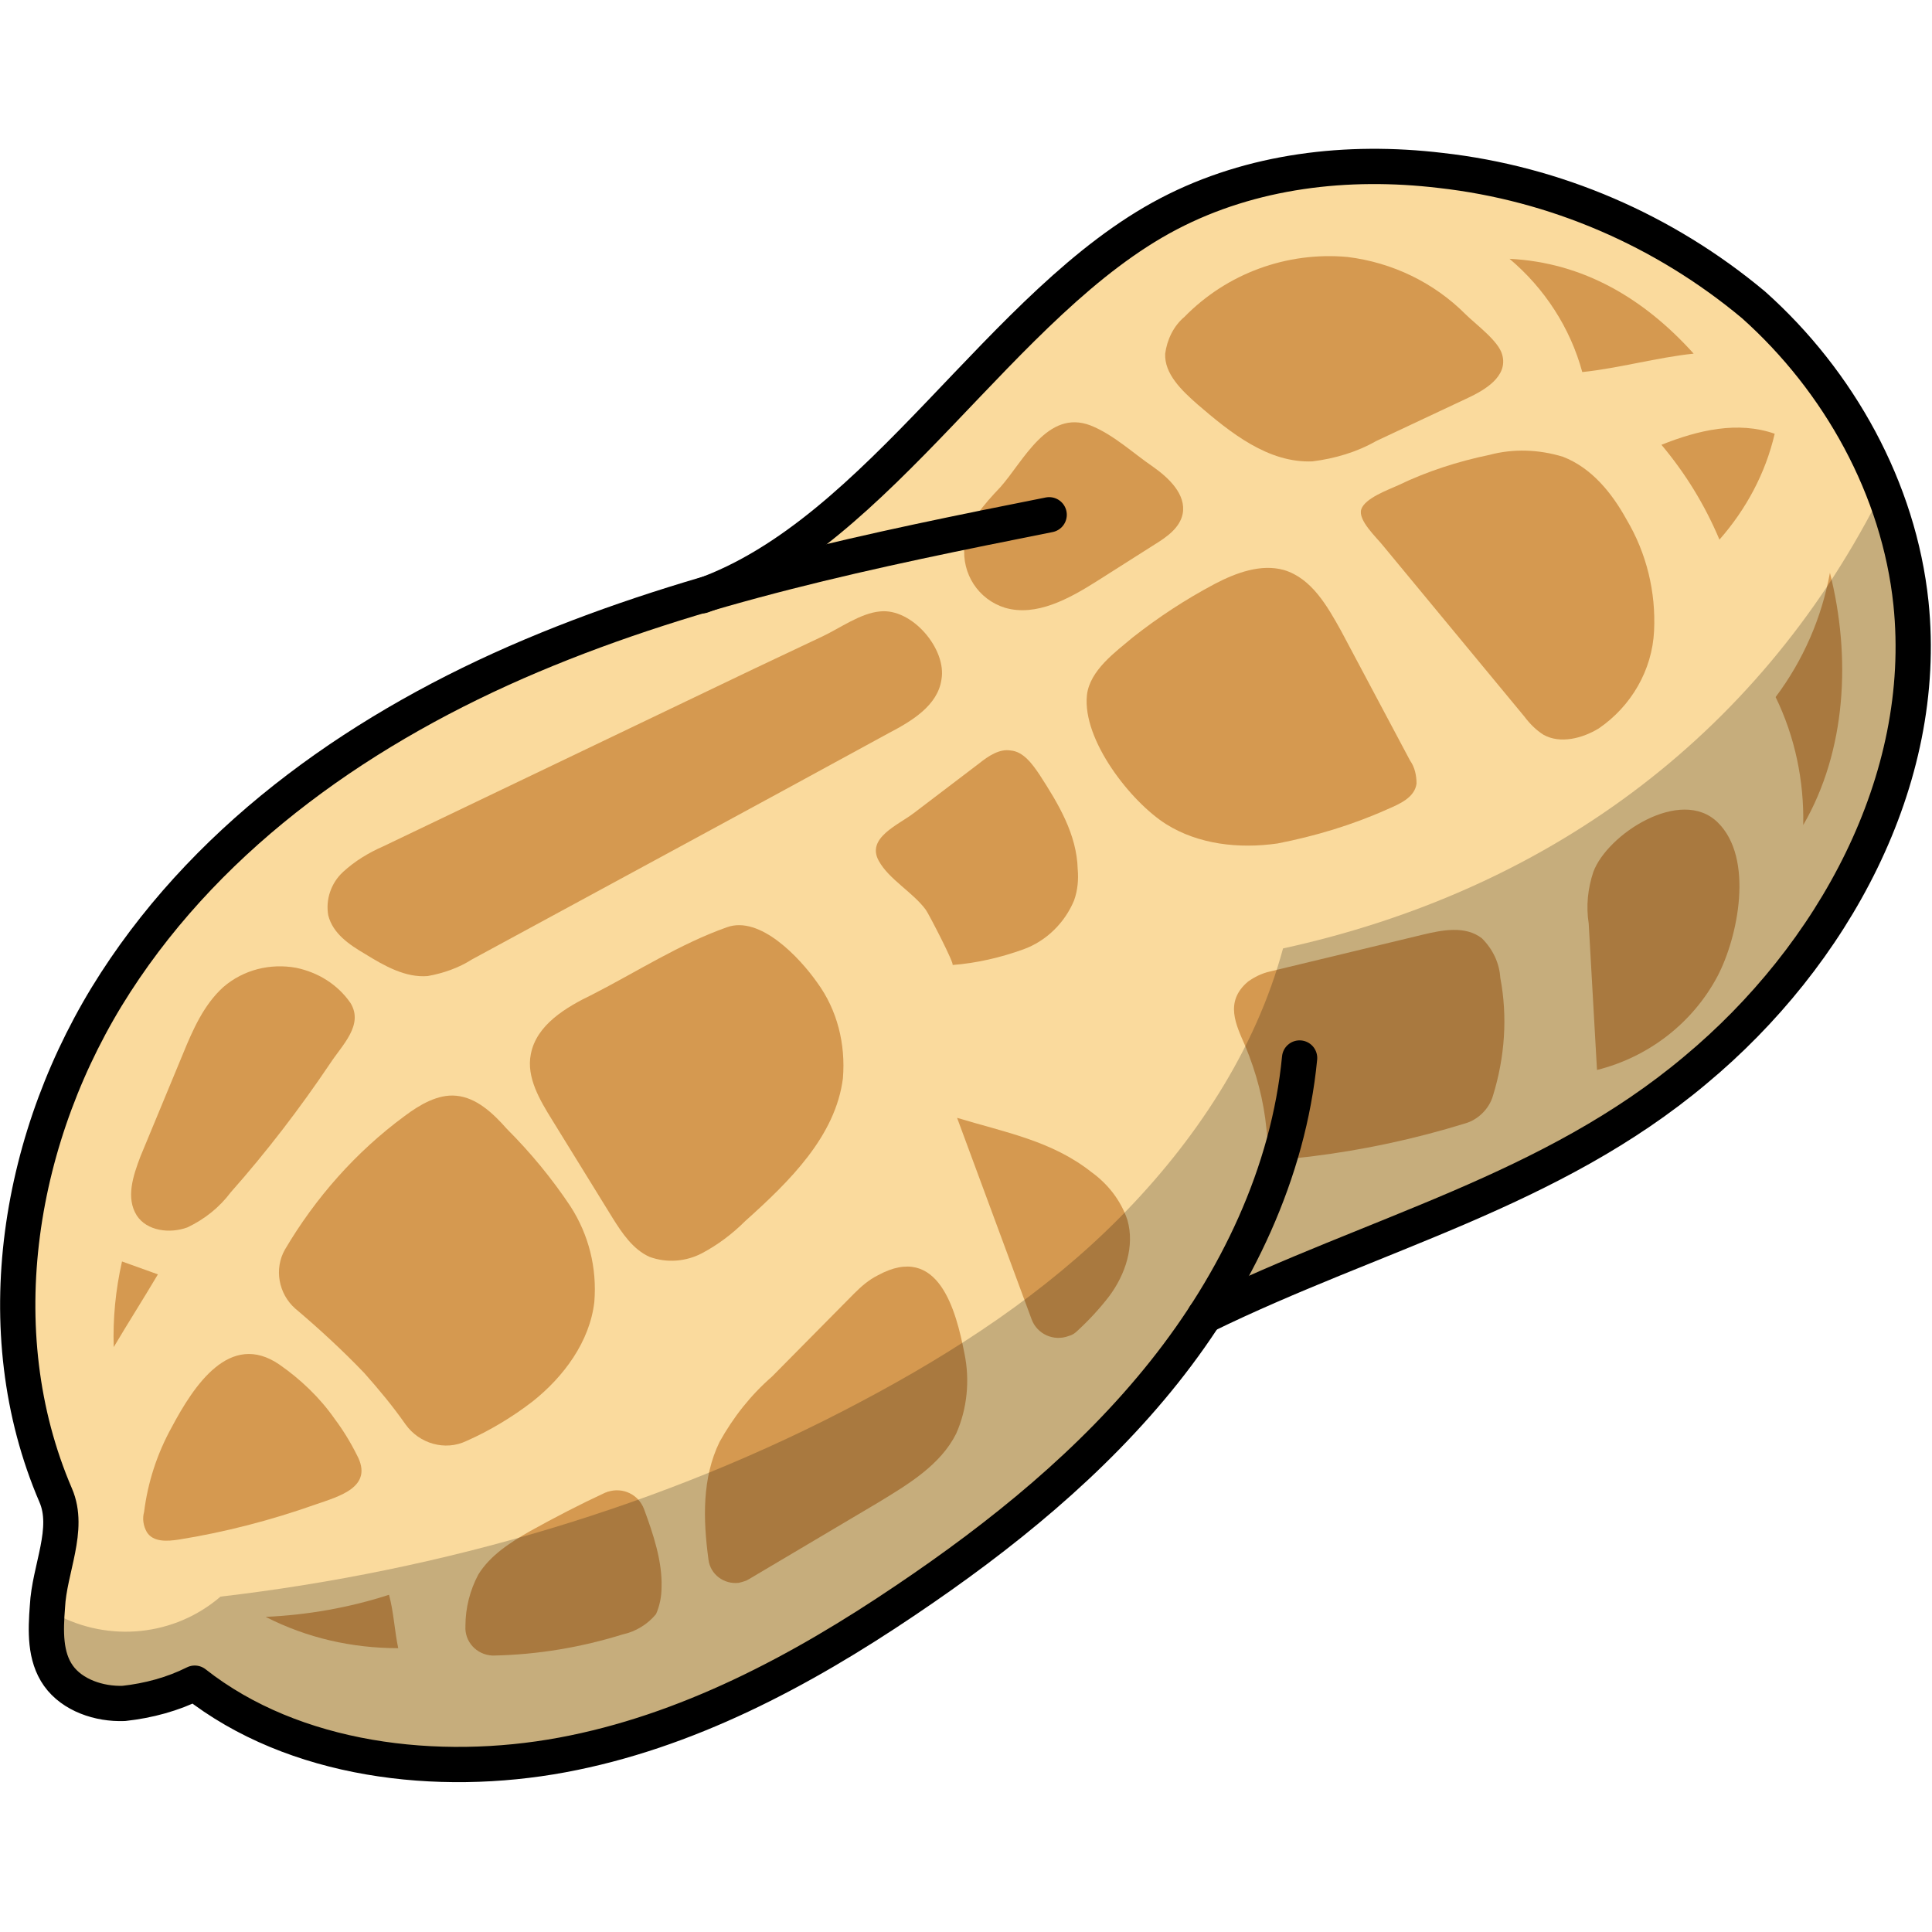 <?xml version="1.0" encoding="UTF-8" standalone="no"?>
<svg
   id="Layer_1"
   x="0"
   y="0"
   version="1.1"
   viewBox="0 0 64 64"
   xml:space="preserve"
   sodipodi:docname="logo-pienut.svg"
   width="64"
   height="64"
   inkscape:version="1.4.2 (ebf0e940d0, 2025-05-08)"
   xmlns:inkscape="http://www.inkscape.org/namespaces/inkscape"
   xmlns:sodipodi="http://sodipodi.sourceforge.net/DTD/sodipodi-0.dtd"
   xmlns="http://www.w3.org/2000/svg"
   xmlns:svg="http://www.w3.org/2000/svg"><defs
     id="defs24" /><sodipodi:namedview
     id="namedview24"
     pagecolor="#ffffff"
     bordercolor="#666666"
     borderopacity="1.0"
     inkscape:showpageshadow="2"
     inkscape:pageopacity="0.0"
     inkscape:pagecheckerboard="0"
     inkscape:deskcolor="#d1d1d1"
     inkscape:zoom="4.2978003"
     inkscape:cx="104.70473"
     inkscape:cy="88.650002"
     inkscape:window-width="1920"
     inkscape:window-height="973"
     inkscape:window-x="0"
     inkscape:window-y="0"
     inkscape:window-maximized="1"
     inkscape:current-layer="Layer_1" /><style
     type="text/css"
     id="style1">.st0{fill:#fada9d}.st1{fill:#d59950}.st2{opacity:.21;enable-background:new}.st3{fill:none;stroke:#000;stroke-width:3.83;stroke-linecap:round;stroke-linejoin:round}</style><g
     id="Layer_17"
     transform="matrix(0.305,0,0,0.305,-0.015,4.944)"><path
       d="M 96.8,32.7 111.5,18 130.5,5.3 c 0,0 14.6,-3.3 15.3,-3.4 0.7,-0.1 22.6,2.9 22.6,2.9 l 11.4,4.8 13,9.7 6.6,8 7.6,18.2 0.8,19.8 -11.2,23.3 -9.9,9.3 -20.4,13.5 -20.5,8.8 -14.9,6.5 -12.9,15.2 -12,10.1 c -0.1,0.1 -25.2,15.6 -25.2,15.6 l -25.5,7.7 -10.4,-1 -16.2,-3.2 -7.6,-4.6 -7,3.1 -6.1,-2.2 -3,-6 c 0,0 1.5,-11.9 1.5,-13.1 0,-1.2 -2.5,-7.5 -2.5,-7.5 l -2,-19 c 0,0 5.9,-23 6.2,-23.5 0.3,-0.5 11.3,-16.9 11.3,-16.9 0,0 16.9,-14.8 17.5,-15.2 0.6,-0.4 16.7,-9.4 16.7,-9.4 C 65.5,53 77,48.2 88.1,42.4 Z"
       class="st0"
       id="path1" /><path
       d="m 159.2,17.9 c 1.1,1.1 3.6,2.9 4,4.4 0.7,2.4 -2,3.9 -3.7,4.7 l -10,4.7 c -2.1,1.2 -4.5,1.9 -6.9,2.2 -4.8,0.2 -8.9,-3.1 -12.5,-6.2 -1.7,-1.5 -3.6,-3.3 -3.5,-5.5 0.2,-1.5 0.9,-3 2.1,-4 4.6,-4.7 11.1,-7.1 17.7,-6.5 4.9,0.6 9.4,2.8 12.8,6.2 z"
       class="st1"
       id="path2" /><path
       d="m 89.4,52.9 c 1.9,-0.9 4.1,-2.5 6.2,-2.7 3.5,-0.4 7.3,4.1 6.7,7.4 -0.4,2.8 -3.2,4.5 -5.7,5.8 -15,8.2 -30.2,16.4 -45.3,24.6 -1.4,0.9 -3.1,1.5 -4.8,1.8 -2.4,0.2 -4.7,-1.1 -6.8,-2.4 -1.7,-1 -3.5,-2.2 -4,-4.2 -0.3,-1.7 0.3,-3.5 1.6,-4.7 1.3,-1.2 2.8,-2.1 4.4,-2.8 L 82,56.4 Z"
       class="st1"
       id="path3" /><path
       d="m 38.1,92.7 c 1.5,2.4 -0.9,4.6 -2.2,6.6 -3.3,4.9 -6.9,9.6 -10.8,14 -1.2,1.6 -2.8,2.9 -4.7,3.8 -1.9,0.7 -4.4,0.4 -5.5,-1.3 -1.2,-1.9 -0.4,-4.3 0.4,-6.4 l 4.6,-11.1 c 1.1,-2.7 2.3,-5.4 4.4,-7.3 2.2,-1.9 5.1,-2.6 7.9,-2.1 2.4,0.5 4.5,1.8 5.9,3.8 z"
       class="st1"
       id="path4" /><path
       d="m 12.4,130.1 c -0.1,-3.1 0.2,-6.2 0.9,-9.3 l 3.9,1.4 c -1.6,2.7 -3.2,5.2 -4.8,7.9 z"
       class="st1"
       id="path5" /><path
       d="m 19.5,151 c 5,-0.8 10,-2.1 14.8,-3.8 2.6,-0.9 6.4,-1.9 4.5,-5.4 -0.7,-1.4 -1.5,-2.7 -2.4,-3.9 -1.6,-2.3 -3.7,-4.3 -6,-5.9 -5.4,-3.7 -9.3,2.3 -11.7,6.8 -1.6,2.9 -2.6,6 -3,9.2 -0.2,0.7 -0.1,1.5 0.3,2.2 0.7,1.1 2.2,1 3.5,0.8 z"
       class="st1"
       id="path6" /><path
       d="m 42.3,157 c -4.3,1.4 -8.9,2.2 -13.4,2.4 4.5,2.3 9.4,3.4 14.4,3.4 -0.4,-1.9 -0.5,-4 -1,-5.8 z"
       class="st1"
       id="path7" /><path
       d="m 71.9,156.2 c 0,1 -0.2,2 -0.6,2.9 -0.9,1.1 -2.2,1.9 -3.6,2.2 -4.5,1.4 -9.2,2.2 -14,2.3 -0.1,0 -0.1,0 -0.2,0 -1.7,-0.1 -3,-1.5 -2.9,-3.2 0,-2 0.5,-3.9 1.4,-5.6 1.3,-2.1 3.5,-3.5 5.6,-4.7 2.7,-1.5 5.4,-2.9 8.2,-4.2 0.1,0 0.2,-0.1 0.3,-0.1 1.6,-0.5 3.3,0.3 3.9,1.9 1,2.7 2,5.7 1.9,8.5 z"
       class="st1"
       id="path8" /><path
       d="m 39.6,132.9 c -2.4,-2.5 -4.9,-4.8 -7.5,-7 -1.8,-1.6 -2.3,-4.3 -1.1,-6.4 3.3,-5.6 7.7,-10.6 13,-14.5 1.6,-1.2 3.6,-2.4 5.6,-2.2 2.2,0.2 4,1.9 5.5,3.6 2.6,2.6 4.9,5.4 6.9,8.4 2,3.1 2.9,6.7 2.6,10.4 -0.5,4.3 -3.3,8.1 -6.7,10.8 -2.2,1.7 -4.7,3.2 -7.2,4.3 -2.3,1.1 -5.1,0.3 -6.6,-1.8 -1.4,-2 -2.9,-3.8 -4.5,-5.6 z"
       class="st1"
       id="path9" /><path
       d="m 104.8,130.8 c 0.6,2.9 0.3,6 -0.9,8.7 -1.7,3.4 -5.2,5.5 -8.5,7.5 l -14,8.3 c -0.3,0.2 -0.7,0.3 -1.1,0.4 -1.6,0.2 -3.1,-0.9 -3.3,-2.5 -0.6,-4.4 -0.7,-8.9 1.2,-12.8 1.5,-2.7 3.4,-5.1 5.7,-7.1 l 8.9,-9 c 0.8,-0.8 1.6,-1.5 2.6,-2 6.6,-3.6 8.5,3.9 9.4,8.5 z"
       class="st1"
       id="path10" /><path
       d="m 79,84.5 c 3.6,-1.3 7.9,3.3 9.8,6 2.2,3 3.1,6.7 2.8,10.4 -0.8,6.3 -5.8,11.2 -10.6,15.5 -1.4,1.4 -3,2.6 -4.7,3.5 -1.7,0.9 -3.8,1.1 -5.7,0.4 -1.8,-0.8 -3,-2.6 -4,-4.2 L 60,105.4 c -1.3,-2.1 -2.8,-4.6 -2.3,-7.1 0.6,-3.2 3.8,-5.1 6.7,-6.5 4.7,-2.4 9.5,-5.5 14.6,-7.3 z"
       class="st1"
       id="path11" /><path
       d="m 118.6,111.1 c 1.8,1.3 3.2,3.1 3.9,5.2 0.8,2.8 -0.2,5.9 -2,8.3 -1,1.3 -2.2,2.6 -3.4,3.7 -0.3,0.3 -0.6,0.5 -1,0.6 -1.6,0.6 -3.4,-0.2 -4,-1.8 L 104,105.2 c 5.3,1.6 10.3,2.5 14.6,5.9 z"
       class="st1"
       id="path12" /><path
       d="m 99.3,72.1 c -1.7,1.3 -5.2,2.7 -3.8,5.2 1.1,2 3.7,3.4 5.1,5.3 0.3,0.4 3.2,6 2.9,6 2.6,-0.2 5.2,-0.8 7.7,-1.7 2.5,-0.9 4.5,-2.9 5.5,-5.3 0.4,-1.1 0.5,-2.3 0.4,-3.4 C 117,74.4 115,71.1 113,68 c -0.8,-1.2 -1.8,-2.6 -3.2,-2.7 -1.2,-0.2 -2.4,0.6 -3.4,1.4 z"
       class="st1"
       id="path13" /><path
       d="m 137.6,106.4 c 0.3,3.7 1.2,3.4 4.8,3 5.7,-0.7 11.3,-1.9 16.8,-3.6 1.4,-0.4 2.6,-1.6 3,-3 1.3,-4.2 1.6,-8.6 0.8,-12.8 -0.1,-1.6 -0.8,-3.1 -2,-4.3 -1.8,-1.4 -4.3,-0.9 -6.4,-0.4 l -16.6,4 c -0.9,0.2 -1.7,0.6 -2.4,1.1 -2.6,2.2 -1.3,4.7 -0.3,7 1.2,2.9 2,5.9 2.3,9 z"
       class="st1"
       id="path14" /><path
       d="m 118.5,30 c 2.5,1 4.6,3 6.8,4.5 1.7,1.2 3.6,3 3.2,5.1 -0.3,1.5 -1.7,2.5 -3,3.3 l -6.3,4 c -3,1.9 -6.6,3.9 -10,2.9 -2.9,-0.9 -4.7,-3.7 -4.4,-6.7 0.3,-2.5 2.1,-4.5 3.9,-6.4 2.5,-2.8 5.1,-8.5 9.8,-6.7 z"
       class="st1"
       id="path15" /><path
       d="m 123.1,53 c -1.9,1.6 -4.7,3.6 -5,6.3 -0.5,4.9 4.8,11.6 8.6,14 3.5,2.2 7.9,2.7 12.1,2.1 4.1,-0.8 8.1,-2 11.9,-3.7 1.4,-0.6 3,-1.3 3.2,-2.8 0,-0.9 -0.2,-1.8 -0.7,-2.5 l -7.5,-14.1 c -1.5,-2.7 -3.2,-5.7 -6.2,-6.6 -2.5,-0.7 -5.2,0.3 -7.5,1.5 -3.2,1.7 -6.1,3.6 -8.9,5.8 z"
       class="st1"
       id="path16" /><path
       d="m 150.3,43.1 c -0.7,-0.9 -2.8,-2.8 -2.4,-4 0.4,-1.2 2.9,-2.1 4,-2.6 3.1,-1.5 6.5,-2.6 9.9,-3.3 2.6,-0.7 5.4,-0.6 8,0.2 3.1,1.2 5.3,3.9 6.9,6.8 2.2,3.7 3.2,7.9 3,12.1 -0.2,4.3 -2.5,8.2 -6,10.6 -1.8,1.1 -4.2,1.7 -6,0.7 -0.8,-0.5 -1.5,-1.2 -2.1,-2 z"
       class="st1"
       id="path17" /><path
       d="m 186.6,73.1 c 4,3.9 2.2,12.5 0,16.7 -2.7,5.1 -7.5,8.8 -13.1,10.2 l -0.9,-15.9 c -0.3,-1.9 -0.1,-3.8 0.5,-5.6 1.5,-4.1 9.5,-9.3 13.5,-5.4 z"
       class="st1"
       id="path18" /><path
       d="m 192.8,30.9 c -4,-1.4 -8.3,-0.4 -12.3,1.2 2.6,3.1 4.7,6.5 6.3,10.3 2.9,-3.3 5,-7.2 6,-11.5 z"
       class="st1"
       id="path19" /><path
       d="m 184,22.2 c -3.9,0.4 -8.2,1.6 -12.1,2 -1.3,-4.8 -4.1,-9.1 -7.9,-12.3 8,0.4 14.6,4.3 20,10.3 z"
       class="st1"
       id="path20" /><path
       d="m 198.8,46 c -0.9,4.9 -2.9,9.5 -5.9,13.5 2.1,4.3 3.1,9.1 3,13.9 4.7,-8.1 5.2,-18.3 2.9,-27.4 z"
       class="st1"
       id="path21" /><path
       d="m 10.5,168.2 c 3.4,1.3 7.3,0.4 9.9,-2.2 18.6,11.2 42.9,9.6 62.6,0.5 19.7,-9.1 34.9,-25.3 49.1,-41.6 14.1,-4.8 28.3,-9.6 41,-17.3 12.7,-7.7 24,-18.5 29.6,-32.3 4.7,-11.6 5.5,-25.4 1.3,-37.2 -13.3,25.9 -36.2,42.5 -64.6,48.7 -3,11.1 -9.6,21 -17.7,29.2 -8.1,8.2 -17.9,14.6 -28.1,20 -21.4,11.4 -45.6,18.4 -69.6,21.2 -5,4.3 -12.1,5 -17.9,1.9 0.3,3.6 1,7.9 4.4,9.1 z"
       class="st2"
       id="path22" /><path
       d="m 141.2,98.7 c -1.2,12.5 -6.9,24.3 -14.7,34.1 -7.8,9.8 -17.7,17.8 -28.1,24.8 -11.4,7.7 -23.8,14.3 -37.3,16.8 -13.5,2.5 -29.1,0.7 -39.9,-7.8 -2.4,1.2 -5,1.9 -7.7,2.2 -2.7,0.1 -5.6,-0.9 -7.1,-3 C 4.9,163.7 5,160.9 5.2,158.3 5.4,154.2 7.7,149.9 6.1,146.2 -1.6,128.3 2,106.9 12.6,90.5 23.2,74.1 39.8,62.6 57.8,55 75.8,47.4 94.9,43.5 114,39.7"
       class="st3"
       id="path23" /><path
       d="m 130.9,126.7 c 18.4,-9 37.6,-13.5 53.3,-26.7 C 199.1,87.6 209.6,68.6 207.6,49.3 206.3,36.9 199.8,25.2 190.5,16.9 180.8,8.8 169,3.7 156.5,2.3 146.4,1.1 136,2.3 127,7 108.8,16.5 95.7,41.6 76.3,48.5"
       class="st3"
       id="path24" /></g></svg>
